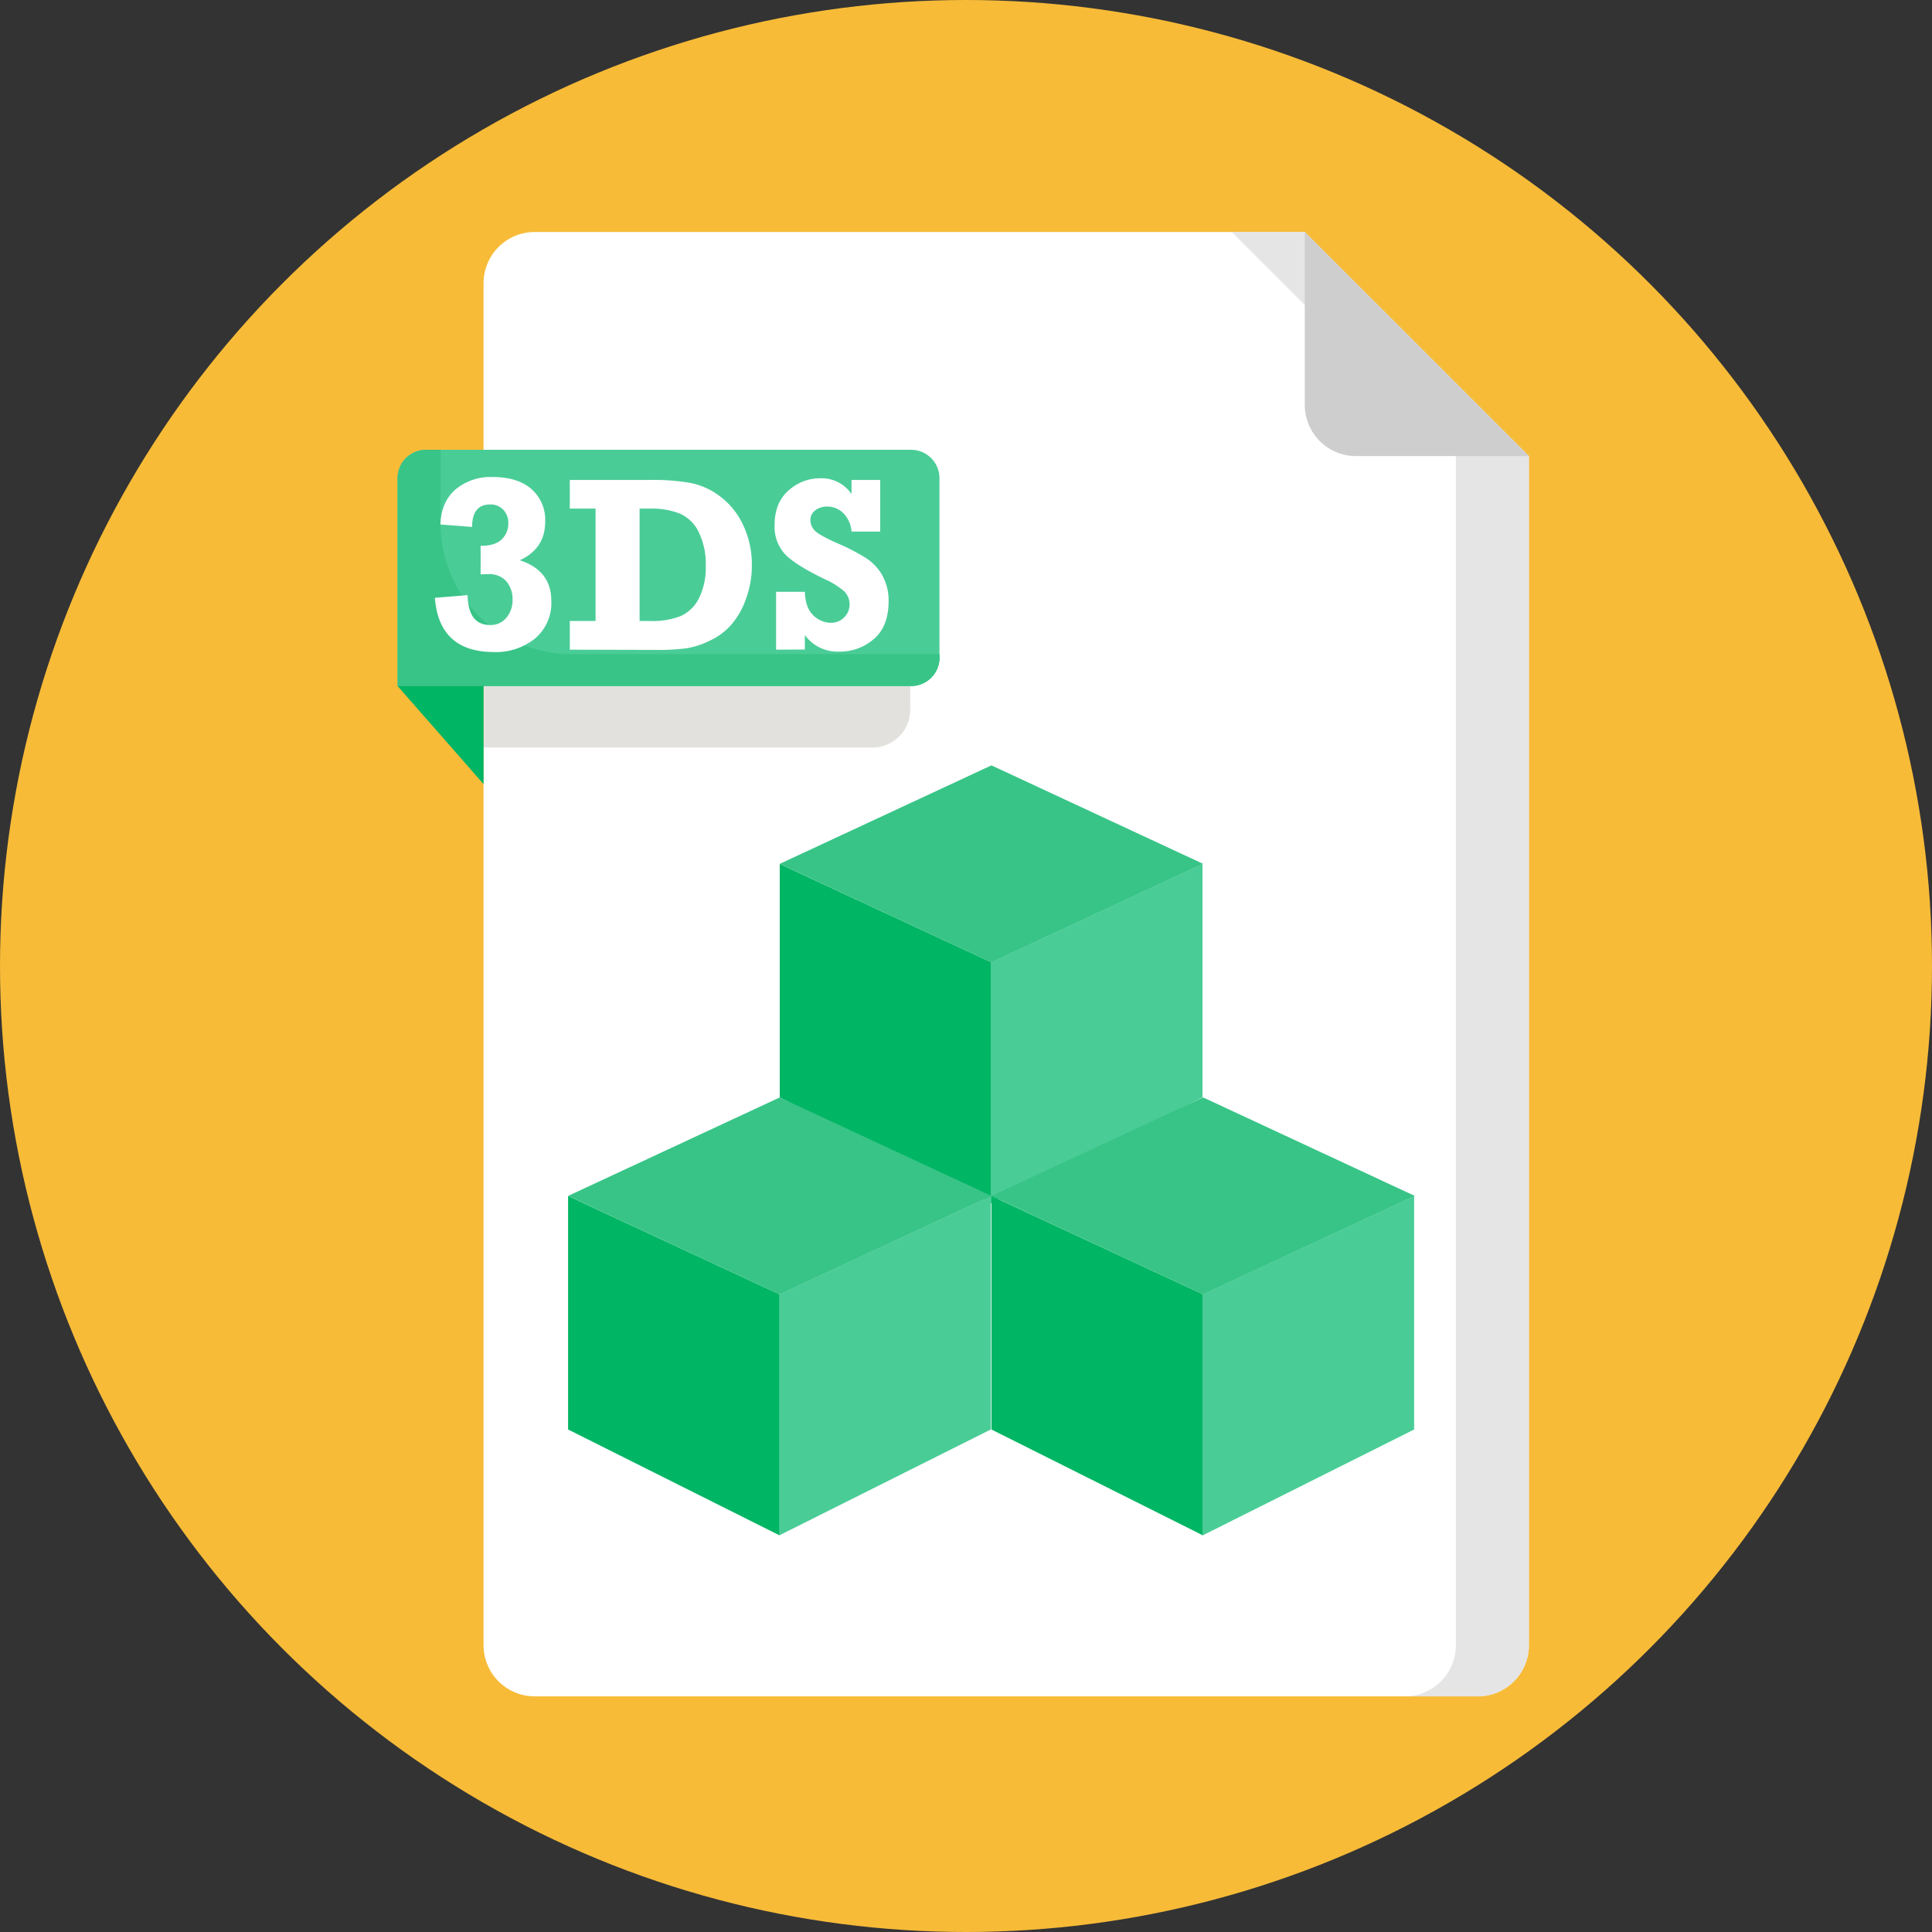 <svg height="512" viewBox="0 0 512 512" width="512" xmlns="http://www.w3.org/2000/svg"><rect x="0" y="0" width="512" height="512" fill="#333333" stroke="none"/><g id="BULINE"><circle cx="256" cy="256" fill="#f7bb38" r="256"/></g><g id="Icons"><path d="m405.17 120.86v315.14a13.55 13.55 0 0 1 -13.55 13.55h-249.92a13.56 13.56 0 0 1 -13.55-13.55v-361a13.56 13.56 0 0 1 13.55-13.52h204.08z" fill="#fff"/><path d="m405.17 120.86v315.14a13.55 13.55 0 0 1 -13.55 13.55h-19.35a13.55 13.55 0 0 0 13.55-13.55v-315.14l-59.39-59.38h19.35z" fill="#e5e5e5"/><path d="m405.17 120.86h-45.83a13.56 13.56 0 0 1 -13.56-13.55v-45.83z" fill="#cecece"/><path d="m128.15 181.81h113.06a0 0 0 0 1 0 0v6.3a10 10 0 0 1 -10 10h-103a0 0 0 0 1 0 0v-16.3a0 0 0 0 1 -.06 0z" fill="#e2e1de"/><path d="m112.89 119.2h128.56a7.52 7.52 0 0 1 7.52 7.52v47.57a7.52 7.52 0 0 1 -7.52 7.52h-136.08a0 0 0 0 1 0 0v-55.09a7.52 7.52 0 0 1 7.52-7.52z" fill="#4acc97"/><path d="m249 173.34v.95a7.53 7.53 0 0 1 -7.53 7.52h-136.11v-55.09a7.53 7.53 0 0 1 7.53-7.52h3.87v19.58a34.56 34.56 0 0 0 34.56 34.56z" fill="#38c487"/><path d="m105.37 181.81 22.78 25.99v-25.99z" fill="#00b564"/><g fill="#fff"><path d="m115.25 158.43 8.67-.71q.15 7.92 6 7.92a5.34 5.34 0 0 0 4.26-1.91 7.15 7.15 0 0 0 1.65-4.85 7.23 7.23 0 0 0 -1.61-4.8 6 6 0 0 0 -4.85-1.92q-.78 0-2 .06v-7.57c2.57 0 4.43-.57 5.6-1.73a5.72 5.72 0 0 0 1.74-4.22 5 5 0 0 0 -1.33-3.6 4.55 4.55 0 0 0 -3.47-1.41q-4.8 0-4.8 5.95l-8.41-.65q.26-6.11 4.09-9.34a14.52 14.52 0 0 1 9.72-3.24q6.63 0 10.3 3.17a10.84 10.84 0 0 1 3.67 8.67q0 7.14-6.73 10.22 8.34 2.72 8.35 10.74a12.28 12.28 0 0 1 -4.31 10 16.48 16.48 0 0 1 -10.93 3.59q-14.51-.04-15.61-14.37z"/><path d="m151 172.17v-7.6h6.83v-29.78h-6.83v-7.6h21.3a57.18 57.18 0 0 1 10.83.82 19.27 19.27 0 0 1 7.86 3.66 20.08 20.08 0 0 1 6 7.58 24.36 24.36 0 0 1 2.26 10.54 25.37 25.37 0 0 1 -1.59 9 20.92 20.92 0 0 1 -3.93 6.85 17.28 17.28 0 0 1 -5.61 4.14 22.75 22.75 0 0 1 -6 2 57.16 57.16 0 0 1 -8.45.45zm18.5-7.6h2.82a20.47 20.47 0 0 0 8.1-1.32 10.2 10.2 0 0 0 4.8-4.67 18.35 18.35 0 0 0 1.81-8.75 19.1 19.1 0 0 0 -1.83-8.74 10 10 0 0 0 -4.94-4.94 19.94 19.94 0 0 0 -7.94-1.36h-2.82z"/><path d="m205.67 172.17v-15.33h7.63c.09 2.81.82 4.87 2.2 6.2a6.67 6.67 0 0 0 4.73 2 4.72 4.72 0 0 0 3.49-1.44 4.65 4.65 0 0 0 1.42-3.38 4.75 4.75 0 0 0 -1.39-3.48 19.65 19.65 0 0 0 -5.08-3.2q-7.81-3.76-10.6-6.64a10.73 10.73 0 0 1 -2.79-7.78q0-5.9 3.69-9.13a12.35 12.35 0 0 1 8.38-3.24 9.56 9.56 0 0 1 8.31 4.18v-3.73h7.6v13.68h-7.6a7.72 7.72 0 0 0 -2.18-4.9 6 6 0 0 0 -4.26-1.73 5 5 0 0 0 -3.17 1 3.16 3.16 0 0 0 -1.29 2.62 4 4 0 0 0 1.07 2.64c.71.83 2.79 2 6.24 3.53a53.11 53.11 0 0 1 7.66 4 13 13 0 0 1 4.21 4.66 13.74 13.74 0 0 1 1.55 6.62q0 6.68-3.88 10a13.58 13.58 0 0 1 -9.18 3.36 10.64 10.64 0 0 1 -9.13-4.38v3.83z"/></g><path d="m262.74 255.03-56.1-26.1 56.1-26.1 56.1 26.1z" fill="#38c487"/><path d="m262.71 318.9-56.07-28.07v-61.87l56.07 26.07z" fill="#00b564"/><path d="m262.6 318.9 56.07-28.07v-61.87l-56.07 26.07z" fill="#4acc97"/><path d="m206.64 343.03-56.09-26.1 56.09-26.1 56.1 26.1z" fill="#38c487"/><path d="m206.61 406.9-56.06-28.07v-61.87l56.06 26.07z" fill="#00b564"/><path d="m206.5 406.9 56.07-28.07v-61.87l-56.07 26.07z" fill="#4acc97"/><path d="m318.84 343.03-56.1-26.1 56.1-26.1 56.09 26.1z" fill="#38c487"/><path d="m318.81 406.9-56.07-28.07v-61.87l56.07 26.07z" fill="#00b564"/><path d="m318.7 406.9 56.06-28.07v-61.87l-56.06 26.07z" fill="#4acc97"/></g></svg>